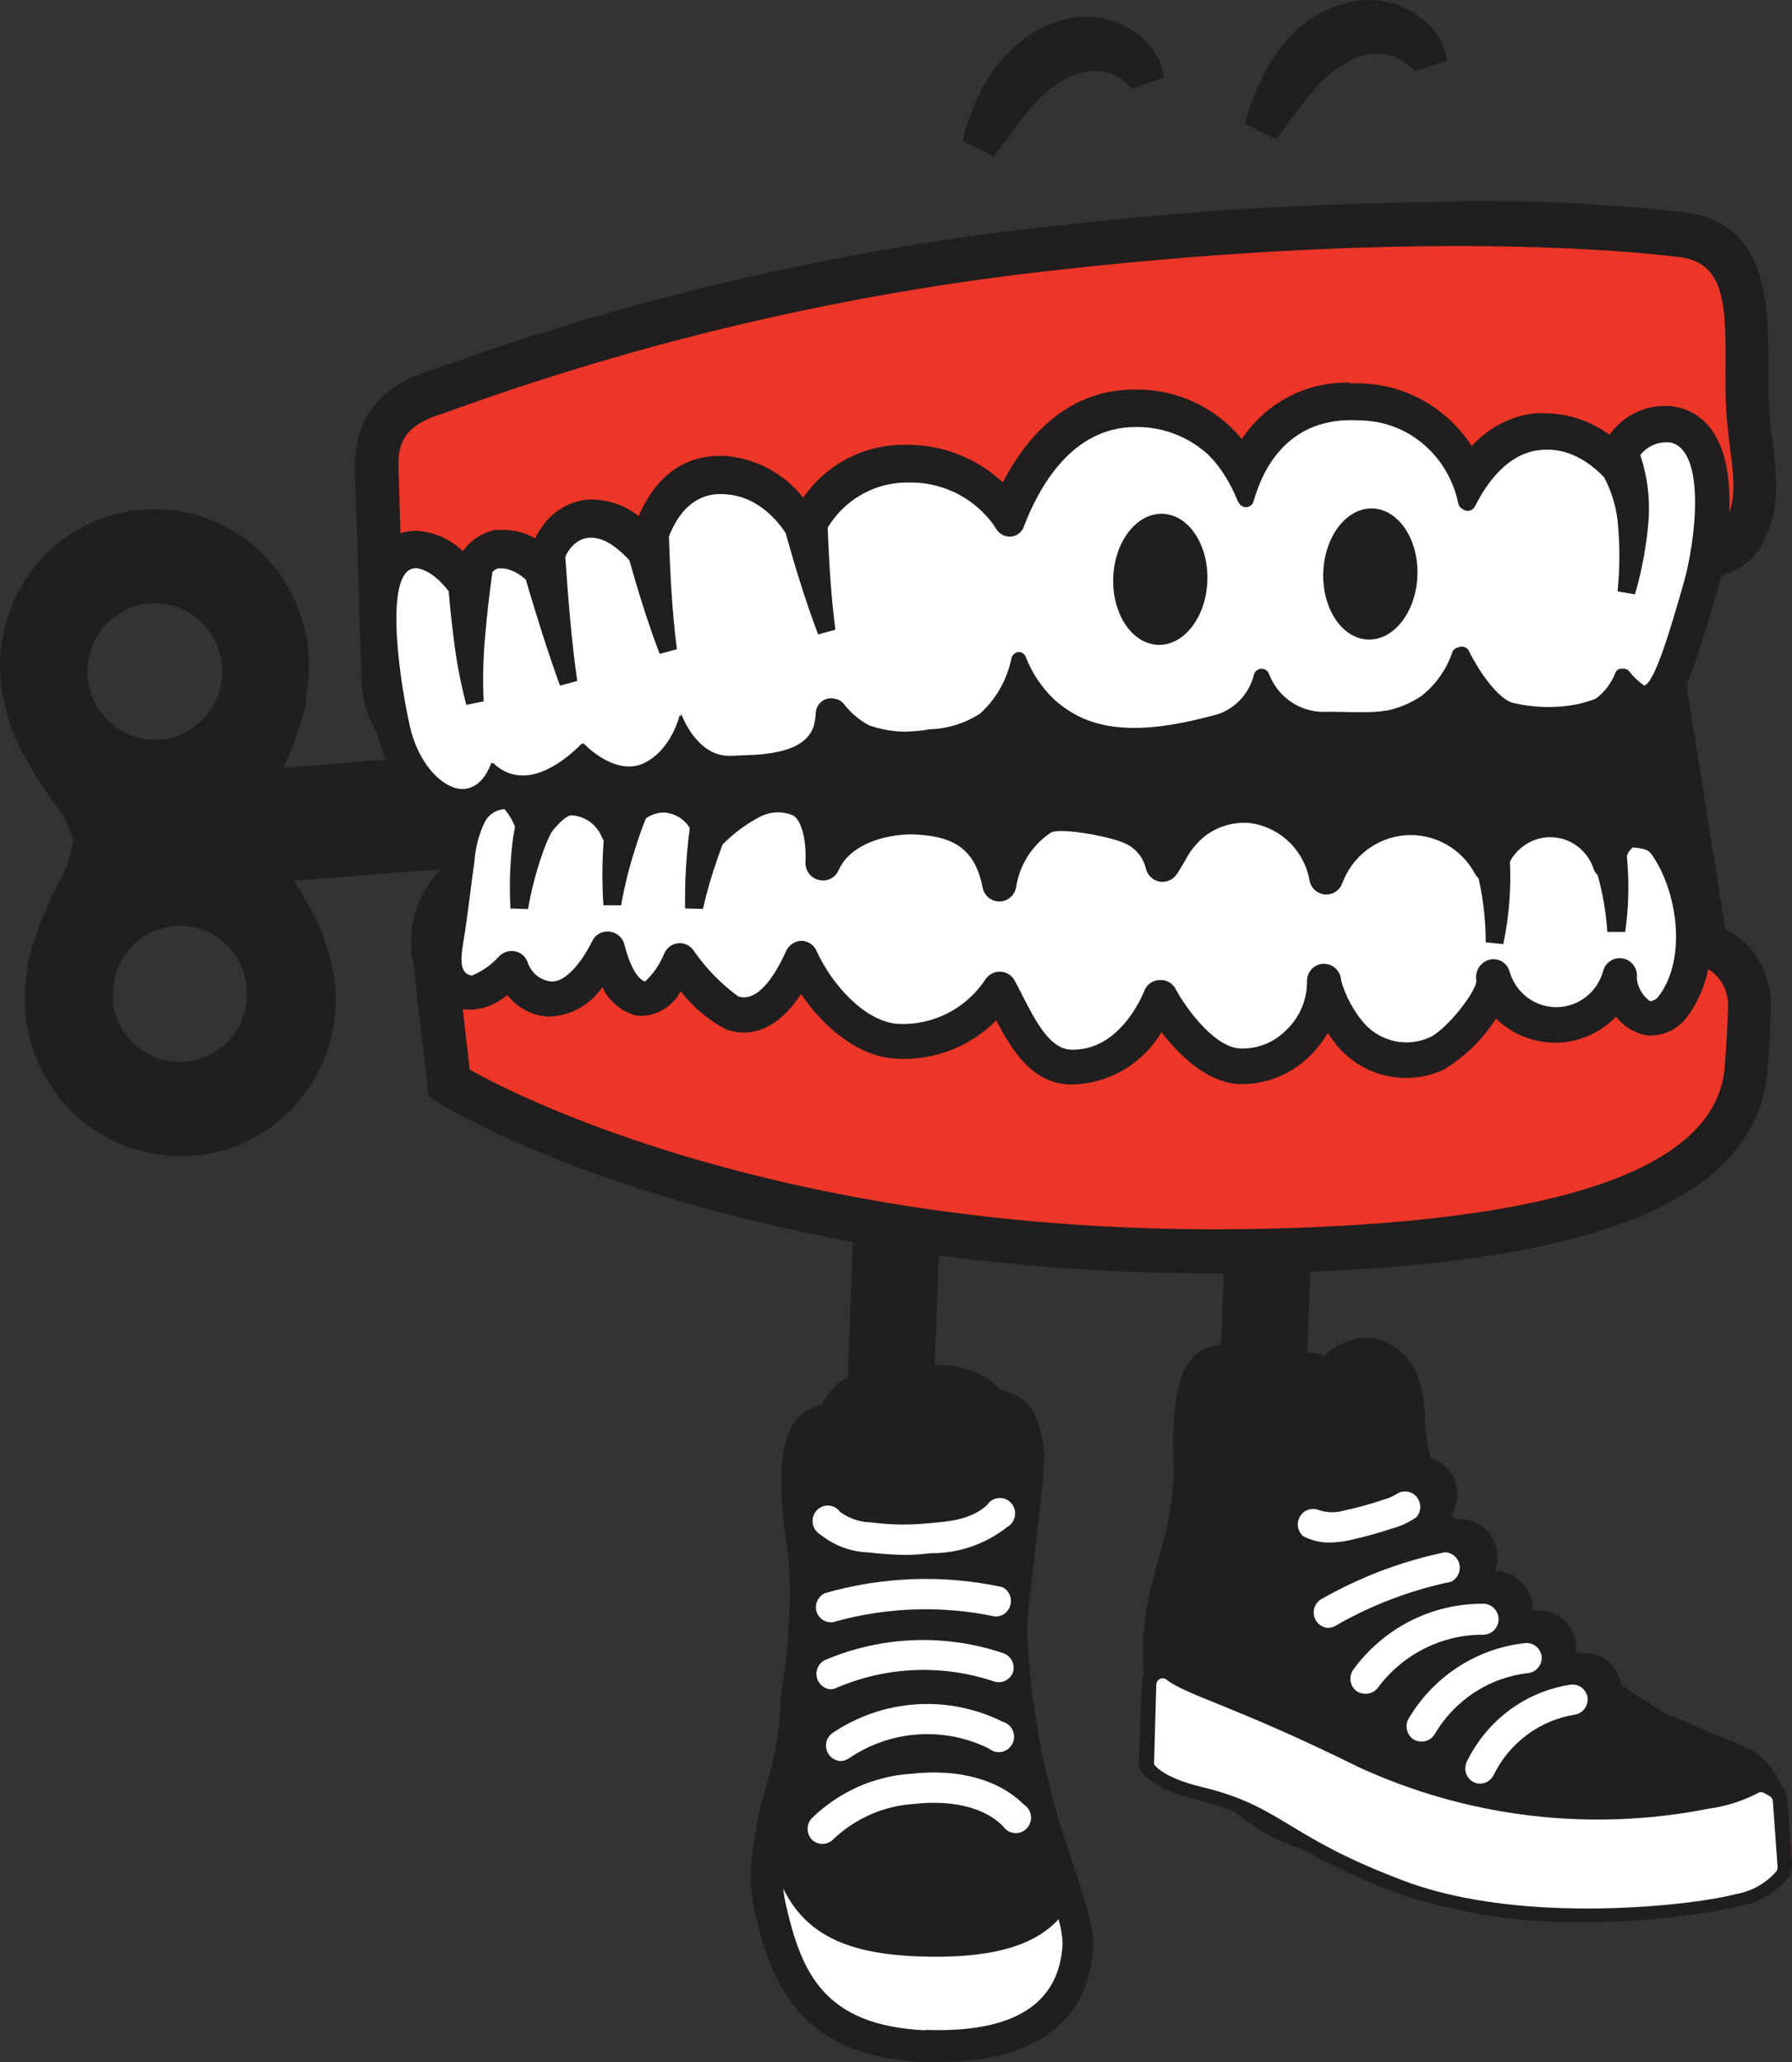<svg width="60" height="69" viewBox="0 0 60 69" fill="none" xmlns="http://www.w3.org/2000/svg">
<rect x="0" y="0" width="60" height="69" fill="#333333" stroke="none"/>
<path d="M42.491 2.174C42.129 2.785 41.859 3.448 41.69 4.14L42.731 4.658C42.92 4.417 43.095 4.177 43.265 3.946C43.471 3.665 43.667 3.396 43.869 3.152C44.196 2.737 44.596 2.386 45.047 2.117C45.413 1.879 45.845 1.77 46.277 1.806C46.7 1.849 47.089 2.059 47.359 2.391L48.461 2.024C48.38 1.563 48.159 1.139 47.828 0.813C47.503 0.494 47.108 0.258 46.675 0.124C46.238 -0.006 45.777 -0.034 45.328 0.042C44.906 0.121 44.499 0.269 44.124 0.481C43.446 0.895 42.884 1.478 42.491 2.174Z" fill="#211E1F"/>
<path d="M32.23 4.704C32.395 4.013 32.66 3.35 33.016 2.738C33.414 2.04 33.981 1.457 34.664 1.046C35.035 0.831 35.438 0.683 35.858 0.606C36.308 0.53 36.768 0.558 37.205 0.689C37.638 0.823 38.033 1.059 38.358 1.377C38.687 1.705 38.908 2.128 38.991 2.588L37.899 2.971C37.627 2.638 37.236 2.428 36.812 2.386C36.38 2.35 35.948 2.459 35.583 2.696C35.134 2.968 34.736 3.318 34.409 3.731C34.207 3.973 34.013 4.238 33.81 4.516C33.638 4.75 33.46 4.993 33.266 5.237L32.23 4.704Z" fill="#211E1F"/>
<path fill-rule="evenodd" clip-rule="evenodd" d="M48.808 6.759C44.333 6.777 39.862 7.039 35.414 7.546C28.487 8.282 21.667 9.831 15.092 12.162C15.021 12.187 14.954 12.21 14.892 12.232L14.89 12.233C14.679 12.307 14.516 12.364 14.398 12.4C12.648 12.954 11.847 14.051 11.888 15.753L12.107 22.823C12.132 23.434 12.315 24.024 12.63 24.536C12.699 24.847 12.796 25.143 12.915 25.419L9.494 25.688C9.821 24.983 10.078 24.247 10.26 23.49V23.247C10.405 22.455 10.369 21.64 10.154 20.864C9.938 20.089 9.55 19.374 9.019 18.776C8.487 18.177 7.827 17.71 7.089 17.412C6.351 17.114 5.556 16.992 4.764 17.056C3.972 17.119 3.206 17.367 2.524 17.78C1.842 18.192 1.262 18.759 0.831 19.435C0.399 20.111 0.127 20.879 0.035 21.679C-0.057 22.479 0.034 23.29 0.3 24.049C0.299 24.08 0.299 24.111 0.3 24.142L0.326 24.199V24.251C0.684 25.127 1.147 25.956 1.704 26.719C2.043 27.123 2.297 27.593 2.449 28.101C2.382 28.627 2.208 29.133 1.938 29.586C1.491 30.44 1.149 31.345 0.918 32.283V32.469C0.779 33.228 0.807 34.008 0.999 34.755C1.192 35.502 1.544 36.196 2.031 36.789C2.519 37.382 3.128 37.859 3.818 38.185C4.507 38.512 5.259 38.681 6.02 38.679H6.423C7.105 38.631 7.771 38.446 8.382 38.135C8.994 37.824 9.538 37.393 9.985 36.868C10.431 36.343 10.77 35.733 10.983 35.074C11.196 34.414 11.278 33.719 11.224 33.028C11.188 32.57 11.092 32.119 10.939 31.687L10.888 31.532V31.47C10.6 30.77 10.247 30.101 9.832 29.472L14.768 29.084C14.461 29.391 14.212 29.757 14.039 30.163C13.751 30.836 13.684 31.584 13.847 32.298L14.265 35.967L14.352 36.697L14.975 37.069C15.244 37.232 19.959 39.992 28.555 41.555L28.385 46.101C28.038 46.27 27.744 46.545 27.521 47.011C27.226 47.058 26.953 47.202 26.745 47.42C25.914 48.294 26.128 50.266 26.388 52.046C26.467 52.886 26.467 53.732 26.388 54.572V54.623C26.38 55.052 26.339 55.48 26.266 55.902C26.254 55.992 26.241 56.084 26.227 56.175C26.183 56.477 26.138 56.785 26.138 57.102C26.076 58.015 25.914 58.918 25.654 59.794C25.383 60.675 25.212 61.585 25.143 62.505C25.121 63.027 25.171 63.55 25.291 64.058C25.842 66.366 26.791 68.84 30.945 69H31.414C34.68 69 36.527 67.613 36.598 65.062C36.618 64.544 36.368 63.649 35.858 62.164C35.01 59.763 34.516 57.248 34.394 54.701C34.386 54.404 34.402 54.106 34.44 53.811C34.506 53.2 34.593 52.403 34.68 51.648C34.863 50.059 34.97 49.071 34.97 48.765C34.951 48.226 34.821 47.697 34.588 47.213C34.465 47.021 34.303 46.859 34.111 46.738C33.92 46.617 33.704 46.541 33.48 46.514C33.444 46.458 33.401 46.405 33.353 46.359C32.841 45.916 32.189 45.675 31.516 45.681C31.443 45.679 31.369 45.678 31.296 45.679L31.433 42.009C34.192 42.379 37.279 42.612 40.68 42.612H40.973L40.884 44.995C40.499 45.044 40.142 45.168 39.894 45.479C39.377 46.091 39.323 47.148 39.288 47.852L39.287 47.865C39.266 48.094 39.273 48.318 39.28 48.538C39.284 48.646 39.287 48.753 39.287 48.858V49.578C39.222 50.47 39.051 51.351 38.777 52.202L38.753 52.293L38.713 52.449C38.625 52.791 38.534 53.14 38.46 53.49C38.265 54.436 38.214 55.29 38.308 56.048C38.258 56.143 38.23 56.249 38.226 56.357L38.129 58.976C38.127 59.064 38.148 59.152 38.19 59.229C38.267 59.374 38.639 59.881 40.088 60.233C40.521 60.335 40.945 60.469 41.356 60.636C42.101 61.253 42.84 61.646 43.645 61.896C44.67 62.477 45.742 62.97 46.849 63.37C48.864 64.042 50.978 64.361 53.099 64.311C54.829 64.329 56.555 64.152 58.247 63.783C58.892 63.67 59.475 63.325 59.89 62.811C59.974 62.678 60.011 62.522 59.997 62.365L59.839 60.145C59.822 60.037 59.78 59.933 59.718 59.844C59.689 59.803 59.656 59.765 59.62 59.731C59.413 59.195 59.019 58.755 58.512 58.495L55.716 57.32C55.237 57.014 54.757 56.704 54.282 56.388C54.24 56.096 54.097 55.828 53.88 55.632C53.663 55.435 53.385 55.322 53.094 55.312C53.021 55.304 52.947 55.304 52.874 55.312H52.772V55.286C52.782 55.203 52.782 55.12 52.772 55.038C52.743 54.734 52.607 54.451 52.388 54.241C52.17 54.031 51.884 53.907 51.583 53.894H51.318V53.847C51.313 53.514 51.182 53.196 50.952 52.958C50.723 52.72 50.411 52.581 50.083 52.569H50.048C50.122 52.381 50.151 52.177 50.132 51.975C50.112 51.773 50.045 51.579 49.936 51.409C49.827 51.239 49.679 51.098 49.505 50.998C49.331 50.898 49.135 50.842 48.935 50.835C48.861 50.83 48.786 50.83 48.711 50.835L48.614 50.659C48.704 50.511 48.763 50.345 48.787 50.173C48.827 49.873 48.76 49.568 48.597 49.315C48.434 49.061 48.186 48.875 47.9 48.791C47.808 48.426 47.745 48.054 47.711 47.678V47.409C47.697 47.012 47.636 46.617 47.527 46.235C47.436 45.904 47.265 45.602 47.029 45.356C46.794 45.109 46.502 44.926 46.18 44.822C46.06 44.79 45.937 44.772 45.813 44.77C45.285 44.763 44.775 44.963 44.389 45.329C44.351 45.361 44.315 45.395 44.282 45.432C44.283 45.415 44.283 45.398 44.282 45.381L44.216 45.303H44.149L43.77 45.242L43.87 42.56C49.093 42.348 52.898 41.667 55.405 40.48C57.767 39.373 59.038 37.789 59.181 35.781C59.237 35.025 59.278 34.337 59.293 33.737C59.315 33.191 59.183 32.649 58.912 32.177C58.641 31.705 58.242 31.321 57.762 31.072L56.464 22.915C56.742 22.301 57 21.445 57.334 20.328L57.461 19.893C57.512 19.725 57.57 19.506 57.627 19.251C58.443 19.029 58.853 18.537 59.058 18.108C59.608 16.947 59.487 15.95 59.36 14.897L59.359 14.889C59.265 14.231 59.216 13.567 59.211 12.902L59.211 12.296C59.212 10.235 59.213 7.488 56.451 7.116C53.91 6.825 51.354 6.695 48.798 6.728L48.808 6.759ZM4.113 34.475C3.913 34.158 3.794 33.796 3.765 33.421L3.795 33.447C3.768 33.15 3.799 32.85 3.886 32.565C3.974 32.279 4.117 32.015 4.306 31.786C4.692 31.325 5.242 31.038 5.836 30.989C6.43 30.938 7.019 31.123 7.479 31.506C7.761 31.751 7.979 32.062 8.114 32.413C8.249 32.763 8.297 33.142 8.253 33.515C8.209 33.889 8.075 34.246 7.862 34.554C7.65 34.863 7.366 35.113 7.035 35.284C6.704 35.454 6.337 35.539 5.967 35.531C5.596 35.524 5.233 35.423 4.909 35.239C4.586 35.055 4.312 34.792 4.113 34.475ZM5.194 20.188H5.015C4.57 20.222 4.145 20.39 3.794 20.669C3.443 20.948 3.181 21.326 3.042 21.756C2.903 22.186 2.893 22.648 3.013 23.084C3.132 23.52 3.377 23.91 3.716 24.205C4.054 24.499 4.471 24.686 4.914 24.74C5.357 24.794 5.806 24.714 6.204 24.51C6.602 24.305 6.931 23.986 7.15 23.591C7.369 23.197 7.467 22.746 7.433 22.295C7.389 21.723 7.133 21.188 6.719 20.798C6.304 20.408 5.759 20.19 5.194 20.188Z" fill="#211E1F"/>
<path d="M38.715 56.378C38.715 56.337 38.727 56.297 38.748 56.263C38.769 56.228 38.8 56.2 38.836 56.182C38.872 56.164 38.913 56.157 38.953 56.162C38.993 56.166 39.031 56.182 39.062 56.207C39.71 56.725 41.363 57.092 45.476 59.126C49.149 60.819 53.251 61.307 57.211 60.523C57.782 60.446 58.336 60.271 58.849 60.006C58.883 59.983 58.923 59.971 58.964 59.971C59.004 59.971 59.044 59.983 59.078 60.006L59.247 60.099C59.279 60.115 59.306 60.139 59.325 60.169C59.345 60.199 59.357 60.234 59.359 60.27L59.517 62.469C59.522 62.518 59.512 62.567 59.487 62.609C59.134 63.018 58.653 63.29 58.124 63.38C56.869 63.732 51.053 64.451 47.042 62.95C43.032 61.45 42.96 60.451 40.225 59.794C38.873 59.467 38.639 59.033 38.639 59.033L38.715 56.378Z" fill="white"/>
<path d="M44.532 51.617C44.222 51.623 43.916 51.552 43.639 51.41C43.549 51.334 43.487 51.228 43.464 51.111C43.441 50.995 43.459 50.873 43.514 50.768C43.569 50.663 43.658 50.58 43.767 50.534C43.875 50.487 43.996 50.481 44.109 50.514C44.399 50.623 44.715 50.634 45.012 50.545C45.45 50.451 45.883 50.332 46.308 50.188C46.489 50.14 46.661 50.063 46.818 49.961C46.924 49.908 47.045 49.894 47.16 49.922C47.275 49.949 47.377 50.016 47.449 50.111C47.52 50.207 47.557 50.324 47.553 50.444C47.549 50.564 47.504 50.678 47.425 50.768C47.174 50.944 46.894 51.073 46.599 51.151C46.136 51.305 45.666 51.435 45.19 51.539C44.974 51.587 44.754 51.613 44.532 51.617V51.617Z" fill="white"/>
<path d="M44.455 54.473C44.35 54.465 44.25 54.424 44.169 54.356C44.088 54.287 44.029 54.195 44.002 54.092C43.974 53.989 43.979 53.88 44.016 53.779C44.052 53.679 44.118 53.592 44.205 53.532C45.505 52.784 46.914 52.248 48.379 51.943C48.494 51.946 48.605 51.988 48.694 52.063C48.782 52.138 48.843 52.242 48.866 52.357C48.889 52.471 48.873 52.591 48.821 52.695C48.768 52.8 48.683 52.883 48.578 52.931C47.216 53.215 45.907 53.714 44.7 54.411C44.624 54.453 44.54 54.474 44.455 54.473Z" fill="white"/>
<path d="M45.71 56.678C45.604 56.679 45.501 56.646 45.414 56.585C45.309 56.504 45.24 56.384 45.22 56.252C45.2 56.12 45.231 55.985 45.307 55.876C45.81 55.185 46.467 54.624 47.224 54.24C47.981 53.856 48.818 53.659 49.664 53.666C49.8 53.666 49.929 53.721 50.025 53.818C50.121 53.915 50.175 54.046 50.175 54.184C50.175 54.321 50.121 54.453 50.025 54.55C49.929 54.647 49.8 54.701 49.664 54.701H49.608C48.929 54.707 48.261 54.872 47.655 55.184C47.05 55.495 46.524 55.945 46.118 56.497C46.068 56.556 46.005 56.604 45.935 56.635C45.864 56.666 45.787 56.681 45.71 56.678Z" fill="white"/>
<path d="M47.593 58.277C47.504 58.278 47.416 58.255 47.338 58.21C47.226 58.14 47.145 58.029 47.111 57.9C47.078 57.77 47.095 57.633 47.16 57.516C47.574 56.814 48.143 56.219 48.824 55.779C49.504 55.339 50.276 55.066 51.078 54.981C51.208 54.972 51.336 55.013 51.437 55.097C51.537 55.181 51.602 55.3 51.619 55.431C51.629 55.563 51.589 55.695 51.506 55.798C51.423 55.901 51.305 55.968 51.175 55.985C50.527 56.056 49.904 56.281 49.356 56.641C48.809 57 48.352 57.484 48.022 58.055C47.974 58.125 47.91 58.182 47.835 58.22C47.76 58.259 47.677 58.279 47.593 58.277Z" fill="white"/>
<path d="M49.558 59.685C49.484 59.685 49.411 59.669 49.344 59.638C49.225 59.578 49.135 59.474 49.091 59.347C49.047 59.221 49.054 59.082 49.109 58.96C49.438 58.275 49.927 57.681 50.534 57.23C51.14 56.78 51.845 56.485 52.589 56.373C52.719 56.356 52.852 56.392 52.957 56.472C53.063 56.552 53.134 56.67 53.155 56.802C53.171 56.935 53.136 57.069 53.057 57.176C52.978 57.283 52.862 57.355 52.731 57.377C52.15 57.468 51.599 57.701 51.125 58.054C50.651 58.407 50.267 58.87 50.007 59.405C49.964 59.489 49.9 59.559 49.821 59.608C49.742 59.658 49.651 59.684 49.558 59.685Z" fill="white"/>
<path fill-rule="evenodd" clip-rule="evenodd" d="M35.578 65.02C35.491 67.059 33.945 68.037 30.986 67.924L30.996 67.939C27.567 67.789 26.838 65.978 26.328 63.799C26.28 63.601 26.246 63.401 26.226 63.199C26.981 64.736 28.369 65.372 30.71 65.465C33.052 65.558 34.593 65.16 35.44 64.223C35.519 64.482 35.565 64.75 35.578 65.02Z" fill="white"/>
<path d="M30.302 52.031C29.894 52.025 29.487 51.998 29.082 51.948C28.494 51.93 27.926 51.72 27.465 51.348C27.399 51.31 27.342 51.257 27.298 51.194C27.255 51.13 27.225 51.058 27.213 50.982C27.201 50.906 27.205 50.828 27.226 50.753C27.247 50.679 27.285 50.611 27.335 50.553C27.386 50.495 27.449 50.45 27.519 50.42C27.589 50.39 27.665 50.377 27.741 50.38C27.817 50.384 27.891 50.405 27.958 50.442C28.025 50.478 28.084 50.53 28.128 50.592C28.435 50.816 28.802 50.939 29.18 50.944C29.804 51.027 30.436 51.037 31.062 50.975C31.812 50.913 32.516 50.851 33.052 50.359C33.095 50.294 33.152 50.238 33.218 50.198C33.285 50.158 33.36 50.134 33.438 50.128C33.515 50.122 33.593 50.133 33.665 50.162C33.737 50.191 33.802 50.236 33.855 50.294C33.907 50.352 33.946 50.422 33.968 50.497C33.99 50.573 33.994 50.652 33.981 50.73C33.968 50.808 33.938 50.881 33.893 50.945C33.848 51.009 33.789 51.062 33.721 51.099C32.992 51.675 32.093 51.983 31.169 51.974C30.812 52.015 30.547 52.031 30.302 52.031Z" fill="white"/>
<path d="M27.813 54.287C27.714 54.285 27.619 54.254 27.537 54.198C27.456 54.142 27.392 54.063 27.354 53.971C27.306 53.846 27.308 53.707 27.36 53.584C27.411 53.46 27.508 53.362 27.629 53.309C29.56 52.755 31.595 52.686 33.558 53.107C33.665 53.159 33.751 53.247 33.801 53.357C33.851 53.466 33.862 53.589 33.831 53.706C33.801 53.822 33.732 53.925 33.636 53.995C33.539 54.065 33.421 54.099 33.303 54.09C31.548 53.723 29.732 53.778 28.002 54.251C27.942 54.276 27.878 54.288 27.813 54.287V54.287Z" fill="white"/>
<path d="M27.802 56.528C27.693 56.518 27.59 56.474 27.509 56.4C27.427 56.327 27.37 56.229 27.347 56.121C27.324 56.012 27.336 55.899 27.382 55.798C27.427 55.698 27.503 55.614 27.598 55.56C29.503 54.743 31.636 54.658 33.598 55.322C33.722 55.367 33.825 55.459 33.884 55.578C33.943 55.698 33.954 55.836 33.915 55.964C33.869 56.082 33.782 56.179 33.669 56.237C33.557 56.294 33.429 56.307 33.307 56.274C31.582 55.688 29.705 55.757 28.027 56.471C27.957 56.508 27.88 56.528 27.802 56.528Z" fill="white"/>
<path d="M28.134 58.929C28.031 58.923 27.933 58.885 27.852 58.82C27.771 58.756 27.711 58.668 27.68 58.568C27.649 58.468 27.648 58.361 27.678 58.261C27.709 58.162 27.768 58.073 27.849 58.008C28.685 57.438 29.654 57.102 30.659 57.033C31.664 56.964 32.669 57.165 33.573 57.615C33.647 57.635 33.715 57.671 33.773 57.721C33.831 57.771 33.877 57.834 33.909 57.904C33.94 57.975 33.955 58.051 33.953 58.129C33.951 58.206 33.932 58.282 33.897 58.351C33.862 58.419 33.813 58.48 33.752 58.526C33.691 58.573 33.621 58.606 33.547 58.622C33.472 58.637 33.395 58.636 33.321 58.618C33.247 58.599 33.178 58.564 33.119 58.515C32.377 58.146 31.551 57.982 30.726 58.039C29.902 58.097 29.106 58.373 28.42 58.841C28.335 58.899 28.236 58.929 28.134 58.929V58.929Z" fill="white"/>
<path d="M27.537 61.703C27.411 61.703 27.289 61.655 27.195 61.569C27.101 61.476 27.046 61.35 27.041 61.217C27.037 61.084 27.082 60.954 27.17 60.854C28.075 59.965 29.264 59.432 30.522 59.354C32.103 59.178 33.44 59.55 34.287 60.389C34.351 60.43 34.405 60.486 34.445 60.551C34.485 60.616 34.51 60.69 34.519 60.766C34.527 60.842 34.519 60.919 34.494 60.992C34.469 61.065 34.429 61.131 34.376 61.186C34.323 61.241 34.259 61.283 34.188 61.31C34.117 61.336 34.041 61.346 33.965 61.339C33.89 61.332 33.817 61.308 33.752 61.269C33.686 61.23 33.631 61.177 33.588 61.113C32.741 60.27 31.369 60.28 30.629 60.363C29.613 60.421 28.649 60.838 27.904 61.543C27.857 61.593 27.8 61.633 27.737 61.661C27.674 61.688 27.606 61.703 27.537 61.703V61.703Z" fill="white"/>
<path d="M15.495 33.769L15.725 35.786C15.725 35.786 25.184 41.453 42.124 41.122C55.288 40.863 57.589 37.892 57.752 35.662C57.814 34.813 57.844 34.161 57.859 33.68C57.871 33.363 57.776 33.051 57.591 32.796C57.483 32.648 57.349 32.523 57.196 32.428C57.075 32.998 56.852 33.537 56.507 34.001C56.35 34.224 56.138 34.401 55.891 34.514C55.645 34.626 55.373 34.671 55.104 34.642C54.711 34.562 54.358 34.342 54.109 34.021C53.582 34.567 52.864 34.88 52.112 34.891C51.359 34.903 50.632 34.613 50.089 34.084C49.649 34.77 49.063 35.349 48.374 35.776C47.78 36.062 47.11 36.143 46.466 36.009C45.821 35.874 45.238 35.531 44.803 35.031C44.679 34.881 44.563 34.726 44.456 34.565C44.291 34.848 44.088 35.108 43.854 35.336C43.533 35.655 43.15 35.904 42.729 36.065C42.308 36.226 41.859 36.297 41.41 36.273C40.328 36.169 39.43 35.243 38.889 34.539C38.582 35.056 38.152 35.486 37.639 35.792C37.125 36.097 36.545 36.268 35.95 36.288H35.782C34.542 36.226 33.874 35.139 33.358 34.146C32.913 34.592 32.379 34.937 31.793 35.157C31.206 35.377 30.579 35.468 29.955 35.424C28.695 35.331 27.562 34.353 26.822 33.261C25.934 34.606 24.996 34.679 24.322 34.451C23.726 34.142 23.203 33.703 22.791 33.167C22.653 33.433 22.441 33.652 22.182 33.798C21.923 33.945 21.628 34.011 21.332 33.99C21.081 33.928 20.846 33.81 20.645 33.644C20.443 33.479 20.281 33.27 20.169 33.033C19.966 33.329 19.697 33.573 19.384 33.744C19.071 33.916 18.723 34.011 18.368 34.021C18.099 34.006 17.836 33.933 17.597 33.807C17.358 33.681 17.148 33.506 16.98 33.292C16.782 33.472 16.549 33.607 16.296 33.69C16.043 33.773 15.775 33.801 15.511 33.773C15.505 33.772 15.5 33.77 15.495 33.769Z" fill="#EC3627"/>
<path d="M13.409 17.848L13.342 15.701C13.312 14.899 13.475 14.237 14.832 13.838C21.533 11.391 28.5 9.772 35.583 9.015C47.374 7.706 54.63 8.389 56.278 8.612C57.794 8.816 57.786 10.317 57.775 12.361C57.774 12.539 57.773 12.721 57.773 12.907C57.773 13.797 57.861 14.492 57.937 15.081C58.041 15.896 58.119 16.509 57.902 17.158C57.943 16.154 57.823 15.119 57.339 14.425C57.168 14.172 56.94 13.963 56.673 13.817C56.407 13.67 56.111 13.59 55.808 13.582H55.757C55.392 13.579 55.032 13.666 54.707 13.835C54.383 14.003 54.102 14.248 53.89 14.549C53.268 14.091 52.521 13.839 51.752 13.83C51.63 13.822 51.507 13.822 51.385 13.83C50.575 13.926 49.826 14.315 49.277 14.927C48.864 14.288 48.302 13.762 47.641 13.396C46.98 13.03 46.24 12.834 45.486 12.826H45.191L45.196 12.805C44.484 12.784 43.779 12.947 43.147 13.277C42.514 13.607 41.974 14.095 41.578 14.694C41.143 14.164 40.597 13.74 39.978 13.453C39.36 13.167 38.686 13.025 38.007 13.038H37.956C36.124 13.038 34.598 14.151 33.578 16.143C32.711 15.334 31.577 14.886 30.399 14.886H30.297C29.63 14.876 28.972 15.033 28.378 15.341C27.785 15.65 27.275 16.101 26.894 16.655C26.57 16.244 26.163 15.906 25.702 15.665C25.24 15.423 24.734 15.283 24.215 15.253H24.123C22.7 15.253 21.853 16.169 21.383 17.271C20.959 16.932 20.439 16.738 19.898 16.718C19.817 16.712 19.735 16.712 19.654 16.718C19.355 16.752 19.067 16.849 18.808 17.005C18.55 17.16 18.326 17.369 18.154 17.618C18.063 17.742 17.986 17.875 17.924 18.017C17.601 17.833 17.238 17.735 16.868 17.732C16.774 17.727 16.681 17.727 16.587 17.732C16.147 17.818 15.758 18.074 15.5 18.446C15.085 18.044 14.543 17.802 13.97 17.763H13.919C13.745 17.762 13.572 17.79 13.409 17.848Z" fill="#EC3627"/>
<path d="M49.384 29.234C49.416 29.293 49.457 29.345 49.506 29.389C49.663 30.09 49.745 30.809 49.746 31.532L50.333 31.594C50.525 30.685 50.6 29.756 50.557 28.832C50.66 28.638 50.803 28.468 50.977 28.333C51.238 28.131 51.556 28.019 51.884 28.015C52.213 28.01 52.534 28.112 52.8 28.307C53.066 28.501 53.264 28.778 53.364 29.095C53.395 29.168 53.439 29.233 53.495 29.287C53.665 29.906 53.774 30.541 53.818 31.185H54.415C54.535 30.34 54.552 29.486 54.47 28.641C54.508 28.527 54.579 28.427 54.675 28.355C55.073 28.396 55.196 28.443 55.298 28.587C56.165 29.819 56.486 32.06 55.553 33.312C55.52 33.366 55.475 33.411 55.422 33.445C55.369 33.478 55.309 33.498 55.247 33.504C55.122 33.415 55.018 33.301 54.942 33.167C54.865 33.034 54.818 32.886 54.803 32.733C54.824 32.587 54.79 32.438 54.707 32.316C54.625 32.195 54.5 32.109 54.358 32.077C54.215 32.045 54.067 32.069 53.941 32.143C53.815 32.218 53.722 32.338 53.68 32.479C53.588 32.827 53.387 33.134 53.107 33.355C52.827 33.576 52.484 33.698 52.129 33.703C51.775 33.707 51.428 33.594 51.143 33.381C50.857 33.168 50.648 32.866 50.547 32.521C50.51 32.378 50.419 32.255 50.295 32.179C50.17 32.103 50.021 32.079 49.879 32.112C49.732 32.148 49.604 32.239 49.521 32.366C49.438 32.494 49.405 32.649 49.43 32.8C49.466 33.147 48.45 34.43 47.899 34.699C47.528 34.875 47.111 34.925 46.71 34.842C46.308 34.759 45.944 34.547 45.67 34.239C45.317 33.825 45.056 33.34 44.904 32.816C44.899 32.662 44.834 32.517 44.725 32.412C44.615 32.306 44.469 32.249 44.318 32.252C44.242 32.253 44.168 32.269 44.099 32.3C44.03 32.331 43.968 32.375 43.916 32.431C43.865 32.486 43.824 32.551 43.798 32.623C43.771 32.694 43.759 32.77 43.761 32.847C43.763 33.152 43.701 33.454 43.581 33.734C43.46 34.014 43.284 34.265 43.062 34.472C42.859 34.68 42.614 34.843 42.344 34.948C42.074 35.053 41.785 35.099 41.496 35.082C40.603 35.02 39.634 33.613 39.363 33.095C39.311 32.996 39.231 32.916 39.135 32.862C39.038 32.809 38.927 32.786 38.817 32.795C38.705 32.799 38.596 32.837 38.505 32.904C38.414 32.971 38.345 33.065 38.307 33.173C38.307 33.173 38.306 33.174 38.306 33.176L38.301 33.186C38.228 33.362 37.466 35.188 35.843 35.124C35.141 35.088 34.664 34.154 34.238 33.322L34.225 33.297C34.191 33.232 34.158 33.167 34.126 33.104C34.075 33.004 34.025 32.907 33.975 32.816C33.926 32.723 33.852 32.646 33.762 32.593C33.672 32.54 33.569 32.513 33.465 32.516C33.371 32.516 33.278 32.541 33.195 32.587C33.112 32.633 33.042 32.699 32.99 32.779C32.669 33.264 32.228 33.656 31.712 33.915C31.196 34.175 30.622 34.293 30.047 34.26C28.955 34.177 27.852 32.945 27.342 31.827C27.299 31.726 27.228 31.639 27.137 31.578C27.047 31.516 26.941 31.482 26.832 31.48C26.724 31.484 26.62 31.518 26.53 31.578C26.44 31.639 26.368 31.723 26.322 31.822C25.786 33.007 25.22 33.519 24.709 33.338C24.127 32.91 23.62 32.385 23.209 31.786C23.15 31.708 23.072 31.646 22.983 31.607C22.893 31.569 22.796 31.553 22.699 31.563C22.6 31.575 22.506 31.613 22.425 31.672C22.345 31.732 22.281 31.812 22.24 31.905C22.098 32.261 21.88 32.581 21.602 32.842C21.419 32.81 21.123 32.464 20.908 31.61C20.879 31.492 20.814 31.387 20.722 31.309C20.631 31.231 20.517 31.184 20.398 31.175C20.282 31.161 20.164 31.185 20.062 31.242C19.959 31.3 19.877 31.389 19.827 31.496C19.5 32.158 18.949 32.888 18.439 32.842C18.267 32.82 18.105 32.751 17.969 32.641C17.834 32.531 17.732 32.386 17.674 32.221C17.644 32.125 17.59 32.04 17.518 31.972C17.445 31.905 17.356 31.859 17.26 31.837C17.165 31.815 17.065 31.817 16.97 31.845C16.875 31.872 16.789 31.923 16.719 31.993C16.462 32.28 16.145 32.504 15.791 32.65L15.785 32.648C15.606 32.597 15.344 32.521 15.5 31.615C15.602 30.999 15.684 30.368 15.76 29.762C15.801 29.442 15.842 29.121 15.888 28.8C15.92 28.352 16.036 27.915 16.23 27.511C16.293 27.386 16.387 27.28 16.504 27.204C16.62 27.128 16.754 27.084 16.893 27.076C17.043 27.252 17.162 27.453 17.244 27.669C17.205 27.859 17.174 28.052 17.153 28.246C17.072 28.96 17.051 29.681 17.092 30.399L17.679 30.419C17.793 29.762 17.963 29.116 18.189 28.489C18.264 28.271 18.356 28.058 18.462 27.854C18.679 27.562 18.976 27.283 19.128 27.283C19.347 27.293 19.56 27.366 19.741 27.493C19.921 27.621 20.062 27.797 20.148 28.003C20.165 28.046 20.187 28.087 20.213 28.125C20.21 28.169 20.207 28.212 20.204 28.256C20.158 28.935 20.158 29.616 20.204 30.295H20.796C20.907 29.666 21.06 29.045 21.255 28.438C21.364 28.081 21.488 27.729 21.627 27.383C21.806 27.256 22.021 27.189 22.24 27.19C22.465 27.204 22.68 27.289 22.856 27.433C22.951 27.511 23.032 27.604 23.096 27.707C22.976 28.599 22.924 29.498 22.939 30.399L23.536 30.414C23.671 29.821 23.841 29.237 24.046 28.665C24.092 28.531 24.14 28.398 24.19 28.265C24.548 27.899 24.959 27.591 25.409 27.351C25.585 27.252 25.782 27.196 25.984 27.186C26.185 27.176 26.387 27.213 26.572 27.294C26.796 27.439 27.006 27.998 26.97 28.846C26.962 28.985 27.004 29.122 27.087 29.232C27.17 29.342 27.29 29.418 27.424 29.447C27.553 29.479 27.689 29.464 27.809 29.404C27.928 29.345 28.023 29.244 28.077 29.121C28.46 28.256 29.618 27.92 30.541 27.92C31.761 27.961 32.628 28.277 32.899 29.695C32.924 29.828 32.993 29.947 33.096 30.033C33.198 30.119 33.327 30.166 33.46 30.166C33.594 30.166 33.723 30.118 33.825 30.031C33.928 29.944 33.997 29.823 34.021 29.69C34.079 29.317 34.213 28.96 34.416 28.643C34.62 28.327 34.887 28.057 35.2 27.853C35.532 27.697 37.118 27.977 37.654 28.215C37.834 28.292 37.993 28.412 38.118 28.564C38.243 28.716 38.331 28.896 38.373 29.09C38.404 29.196 38.464 29.292 38.546 29.365C38.629 29.438 38.73 29.486 38.838 29.503C38.946 29.519 39.056 29.503 39.157 29.459C39.257 29.414 39.342 29.342 39.404 29.25C39.474 29.143 39.539 29.036 39.602 28.931L39.602 28.93C39.621 28.898 39.64 28.867 39.659 28.836C39.827 28.498 40.065 28.201 40.358 27.966C40.775 27.656 41.286 27.503 41.802 27.537C42.299 27.59 42.765 27.804 43.133 28.147C43.501 28.49 43.749 28.944 43.843 29.441C43.862 29.569 43.923 29.686 44.015 29.774C44.108 29.863 44.226 29.917 44.352 29.93C44.479 29.942 44.606 29.912 44.713 29.843C44.82 29.774 44.902 29.671 44.945 29.55C45.111 29.106 45.398 28.719 45.774 28.435C46.15 28.152 46.598 27.983 47.065 27.95C47.532 27.917 47.999 28.02 48.41 28.248C48.821 28.475 49.159 28.818 49.384 29.234Z" fill="white"/>
<path d="M47.006 14.425C46.533 14.19 46.01 14.066 45.476 14.066C43.17 13.942 42.303 15.619 41.976 16.762C41.963 16.82 41.932 16.871 41.888 16.909C41.844 16.947 41.788 16.968 41.73 16.971C41.673 16.974 41.616 16.958 41.568 16.925C41.534 16.902 41.507 16.871 41.487 16.836C41.465 16.811 41.447 16.783 41.435 16.752C41.233 16.252 40.915 15.661 40.416 15.179C40.33 15.104 40.241 15.032 40.148 14.965C39.529 14.515 38.783 14.278 38.022 14.289C35.884 14.289 34.772 16.312 34.261 17.673C34.222 17.752 34.163 17.82 34.091 17.869C34.018 17.919 33.935 17.949 33.848 17.956C33.761 17.963 33.673 17.948 33.594 17.911C33.556 17.893 33.52 17.871 33.488 17.845C33.439 17.808 33.397 17.762 33.363 17.709C33.283 17.583 33.195 17.462 33.1 17.348C32.824 17.027 32.492 16.758 32.119 16.556C31.601 16.276 31.021 16.135 30.435 16.147C29.786 16.133 29.149 16.325 28.613 16.696C28.247 16.949 27.941 17.277 27.712 17.656C27.757 18.792 27.822 19.928 27.97 21.073L27.394 21.229C26.967 20.11 26.625 18.984 26.304 17.834C26.226 17.718 26.14 17.603 26.048 17.492C25.611 16.983 25.017 16.566 24.225 16.535C23.247 16.485 22.701 17.18 22.397 17.949C22.438 19.203 22.501 20.457 22.664 21.725L22.087 21.881C21.693 20.847 21.371 19.802 21.07 18.744C20.697 18.343 20.246 17.994 19.812 17.994H19.71C19.635 18.004 19.566 18.02 19.502 18.041C19.23 18.153 19.047 18.367 18.926 18.631C19.025 20.018 19.131 21.421 19.327 22.786L18.75 22.942C18.32 21.764 17.956 20.582 17.604 19.391C17.349 19.172 17.069 19.019 16.781 19.019H16.676C16.611 19.041 16.548 19.081 16.488 19.136C16.389 19.84 16.305 20.567 16.245 21.28C16.177 22.008 16.16 22.739 16.194 23.469L15.613 23.588C15.416 22.841 15.273 22.08 15.184 21.311C15.119 20.798 15.066 20.293 15.022 19.781C14.737 19.417 14.372 19.081 13.962 19.015C13.948 19.014 13.933 19.014 13.918 19.014C12.898 19.014 13.286 22.32 13.72 24.287C13.985 25.49 14.735 26.327 15.42 26.402C15.437 26.403 15.453 26.404 15.47 26.404C15.868 26.404 16.23 26.134 16.454 25.519C16.467 25.532 16.48 25.545 16.493 25.558C16.497 25.547 16.501 25.535 16.505 25.524C16.957 25.967 17.468 26.014 17.94 25.89C18.773 25.654 19.47 24.887 19.47 24.887C19.477 24.895 19.483 24.902 19.49 24.909C19.517 24.882 19.531 24.867 19.531 24.867C19.531 24.867 20.485 25.902 21.429 25.591C21.45 25.584 21.471 25.576 21.491 25.568C22.486 25.146 22.761 23.914 22.761 23.914C22.761 23.914 22.77 23.94 22.788 23.984C22.804 23.927 22.812 23.894 22.812 23.894C22.812 23.894 23.322 25.348 24.48 25.291C24.58 25.286 24.69 25.282 24.806 25.278C24.999 25.272 25.211 25.265 25.427 25.248C26.209 25.176 27.038 24.983 27.251 24.277C27.288 24.128 27.31 23.975 27.317 23.821C27.332 23.695 27.392 23.579 27.487 23.495C27.581 23.411 27.702 23.365 27.827 23.366C27.869 23.366 27.911 23.371 27.951 23.382C27.966 23.384 27.982 23.387 27.997 23.391C28.087 23.415 28.17 23.463 28.235 23.532C28.466 23.839 28.761 24.091 29.098 24.271C29.495 24.411 29.911 24.483 30.328 24.484C30.528 24.476 30.729 24.46 30.928 24.437C30.985 24.428 31.042 24.418 31.098 24.406C31.701 24.392 32.29 24.213 32.802 23.889C32.934 23.771 33.055 23.645 33.166 23.51C33.514 23.081 33.757 22.57 33.868 22.02C33.88 21.966 33.91 21.917 33.953 21.883C33.963 21.874 33.974 21.866 33.986 21.86C34.02 21.837 34.06 21.823 34.102 21.82C34.154 21.817 34.205 21.83 34.248 21.859C34.292 21.887 34.325 21.93 34.343 21.979C34.549 22.512 34.868 22.992 35.277 23.387C35.287 23.396 35.297 23.405 35.307 23.415C35.573 23.653 35.868 23.85 36.183 24.002C37.574 24.643 39.295 24.299 40.762 23.904C41.058 23.807 41.325 23.635 41.538 23.406C41.751 23.176 41.903 22.895 41.981 22.59C41.993 22.532 42.024 22.48 42.068 22.442C42.112 22.404 42.167 22.381 42.224 22.378C42.282 22.374 42.34 22.39 42.388 22.422C42.436 22.455 42.472 22.503 42.491 22.558C42.492 22.56 42.492 22.561 42.493 22.562C42.636 22.933 42.887 23.252 43.212 23.477C43.538 23.702 43.923 23.822 44.318 23.821C44.579 23.813 44.838 23.82 45.094 23.826C45.18 23.828 45.267 23.83 45.352 23.832H45.553C45.564 23.832 45.575 23.833 45.586 23.834C45.886 23.834 46.182 23.821 46.473 23.769C46.87 23.683 47.251 23.52 47.594 23.288C48.068 22.915 48.426 22.41 48.624 21.834C48.643 21.781 48.677 21.735 48.723 21.704C48.757 21.68 48.796 21.666 48.836 21.66C48.866 21.647 48.898 21.639 48.931 21.637C48.988 21.634 49.043 21.649 49.09 21.68C49.138 21.71 49.175 21.755 49.196 21.808C49.558 22.543 50.165 23.361 50.624 23.511C50.978 23.598 51.338 23.646 51.698 23.657C51.709 23.657 51.72 23.656 51.731 23.656C51.76 23.657 51.788 23.658 51.816 23.659C52.138 23.66 52.459 23.632 52.776 23.573C52.997 23.527 53.214 23.463 53.425 23.381C53.726 23.162 53.956 22.858 54.089 22.507C54.105 22.467 54.133 22.434 54.169 22.411C54.204 22.388 54.246 22.376 54.288 22.377C54.301 22.377 54.314 22.378 54.327 22.38C54.331 22.379 54.336 22.378 54.341 22.378C54.379 22.373 54.417 22.378 54.453 22.392C54.488 22.407 54.519 22.43 54.543 22.46C54.687 22.645 54.858 22.806 55.05 22.939C55.402 22.864 55.935 21.032 56.364 19.541C56.784 18.086 57.12 15.111 55.951 14.81C55.922 14.805 55.891 14.802 55.859 14.801C55.438 14.785 55.136 14.965 54.919 15.222C55.15 15.909 55.247 16.639 55.201 17.368C55.136 18.222 54.982 19.067 54.742 19.888L54.16 19.79C54.24 18.998 54.24 18.201 54.16 17.409C54.098 16.904 53.944 16.416 53.709 15.969C53.375 15.622 52.906 15.257 52.317 15.106C52.08 15.052 51.825 15.031 51.553 15.06C50.476 15.174 49.777 16.167 49.39 16.933C49.366 16.986 49.327 17.029 49.278 17.058C49.229 17.087 49.172 17.099 49.116 17.093C49.066 17.088 49.018 17.069 48.978 17.038C48.959 17.029 48.94 17.017 48.924 17.004C48.877 16.967 48.843 16.914 48.828 16.856C48.668 16.06 48.242 15.345 47.622 14.832C47.43 14.674 47.224 14.538 47.006 14.425Z" fill="white"/>
<path d="M40.425 19.446C40.471 18.235 39.802 17.226 38.932 17.193C38.062 17.159 37.319 18.114 37.274 19.325C37.229 20.536 37.898 21.545 38.768 21.578C39.638 21.611 40.38 20.657 40.425 19.446Z" fill="#211E1F"/>
<path d="M47.458 19.268C47.503 18.057 46.834 17.049 45.964 17.015C45.094 16.982 44.352 17.936 44.306 19.147C44.261 20.358 44.93 21.367 45.8 21.401C46.67 21.434 47.412 20.479 47.458 19.268Z" fill="#211E1F"/>
</svg>
